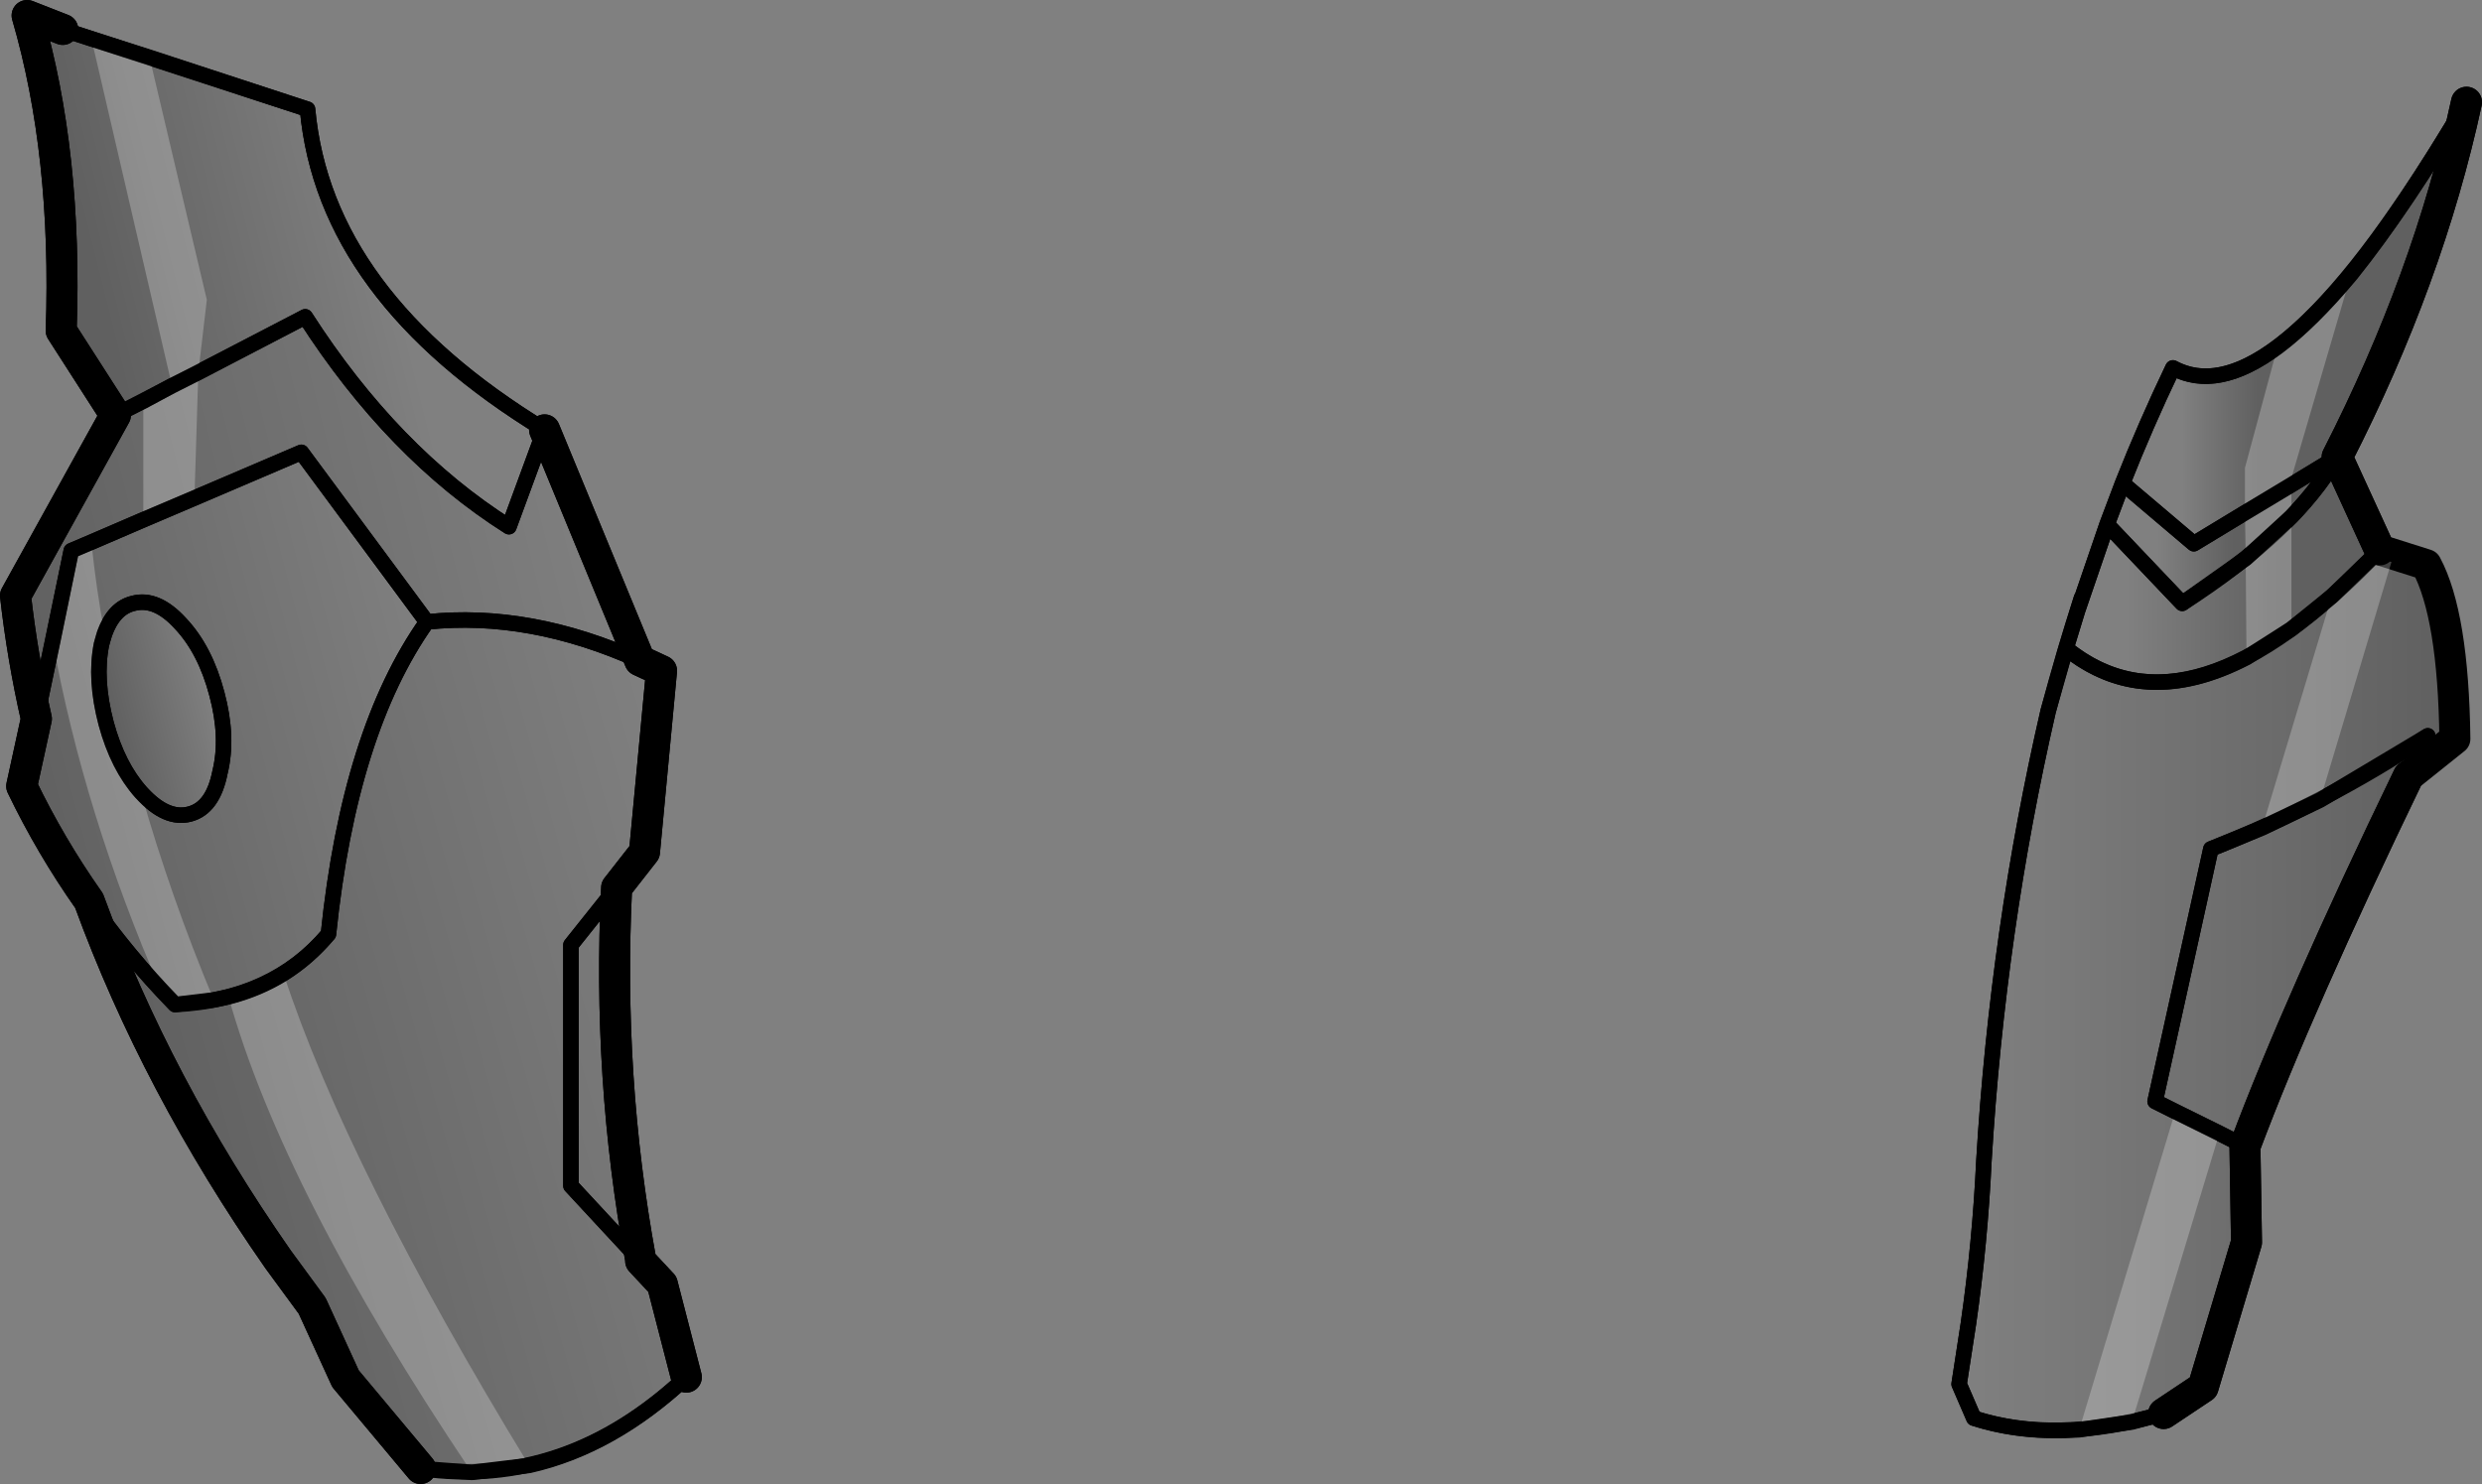 <?xml version="1.0" encoding="UTF-8" standalone="no"?>
<svg xmlns:xlink="http://www.w3.org/1999/xlink" height="95.8px" width="160.2px" xmlns="http://www.w3.org/2000/svg">
  <rect width="100%" height="100%" fill="#808080" stroke="none"/>
  <g transform="matrix(1.0, 0.0, 0.0, 1.0, -118.25, -182.5)">
    <path d="M122.3 184.4 L138.1 189.55 Q139.2 201.6 153.4 210.25 L151.1 216.5 Q143.6 211.75 137.95 202.95 L125.7 209.3 122.2 203.85 Q122.6 192.4 120.0 183.5 L122.3 184.4" fill="url(#gradient0)" fill-rule="evenodd" stroke="none"/>
    <path d="M125.7 209.3 L137.95 202.95 Q143.6 211.75 151.1 216.5 L153.4 210.25 159.55 225.15 Q152.45 221.95 145.8 222.65 L137.7 211.7 122.85 218.05 120.6 228.9 Q119.7 224.95 119.25 220.95 L125.7 209.3" fill="url(#gradient1)" fill-rule="evenodd" stroke="none"/>
    <path d="M124.0 240.65 Q121.5 237.1 119.65 233.25 L120.6 228.9 122.85 218.05 137.7 211.7 145.8 222.65 Q140.8 229.7 139.45 242.8 135.85 247.05 129.55 247.35 126.45 244.15 124.0 240.65 M129.9 222.75 Q128.35 221.05 126.85 221.45 125.35 221.8 124.8 224.1 124.35 226.35 125.1 229.2 125.85 232.0 127.4 233.7 129.0 235.45 130.5 235.05 132.0 234.65 132.45 232.35 133.0 230.1 132.25 227.3 131.5 224.45 129.9 222.75" fill="url(#gradient2)" fill-rule="evenodd" stroke="none"/>
    <path d="M129.9 222.75 Q131.5 224.45 132.25 227.3 133.0 230.1 132.45 232.35 132.0 234.65 130.5 235.05 129.0 235.45 127.4 233.7 125.85 232.0 125.1 229.2 124.35 226.35 124.8 224.1 125.35 221.8 126.85 221.45 128.35 221.05 129.9 222.75" fill="url(#gradient3)" fill-rule="evenodd" stroke="none"/>
    <path d="M159.55 225.15 L160.95 225.8 159.85 237.5 158.05 239.8 Q157.45 252.1 159.6 263.8 L159.55 263.85 159.6 263.9 161.0 265.4 162.55 271.4 Q154.8 278.65 145.4 277.3 L140.55 271.5 138.4 266.8 136.2 263.8 Q128.35 252.55 124.0 240.65 126.45 244.15 129.55 247.35 135.85 247.05 139.45 242.8 140.8 229.7 145.8 222.65 152.45 221.95 159.55 225.15 M158.05 239.8 L155.1 243.5 155.1 259.05 159.55 263.85 155.1 259.05 155.1 243.5 158.05 239.8" fill="url(#gradient4)" fill-rule="evenodd" stroke="none"/>
    <path d="M269.1 212.0 L271.85 218.0 Q259.6 230.85 251.6 224.35 L252.35 221.9 254.25 216.35 259.1 221.45 Q266.4 216.75 269.1 212.0" fill="url(#gradient5)" fill-rule="evenodd" stroke="none"/>
    <path d="M271.85 218.0 L274.85 218.95 Q276.6 222.2 276.7 230.2 L273.7 232.6 Q266.6 247.3 263.15 256.5 L263.25 262.7 260.45 272.05 257.9 273.75 Q250.9 275.75 245.65 274.05 L244.7 271.85 245.3 267.95 Q246.05 262.75 246.3 257.45 247.2 242.5 250.45 228.4 L251.6 224.35 Q259.6 230.85 271.85 218.0 M263.15 256.5 L257.35 253.6 260.95 237.3 Q268.35 234.4 274.95 230.0 L273.7 232.6 274.95 230.0 Q268.35 234.4 260.95 237.3 L257.35 253.6 263.15 256.5" fill="url(#gradient6)" fill-rule="evenodd" stroke="none"/>
    <path d="M254.25 216.35 L255.25 213.7 259.85 217.6 269.1 212.0 Q266.4 216.75 259.1 221.45 L254.25 216.35" fill="url(#gradient7)" fill-rule="evenodd" stroke="none"/>
    <path d="M255.25 213.7 Q256.75 209.9 258.5 206.25 265.25 209.85 277.45 189.1 275.0 200.45 269.1 212.0 L259.85 217.6 255.25 213.7" fill="url(#gradient8)" fill-rule="evenodd" stroke="none"/>
    <path d="M153.4 210.25 Q139.2 201.6 138.1 189.55 L122.3 184.4 M125.7 209.3 L137.95 202.95 Q143.6 211.75 151.1 216.5 L153.4 210.25 M162.55 271.4 Q154.8 278.65 145.4 277.3 M145.8 222.65 L137.7 211.7 122.85 218.05 120.6 228.9 M129.9 222.75 Q131.5 224.45 132.25 227.3 133.0 230.1 132.45 232.35 132.0 234.65 130.5 235.05 129.0 235.45 127.4 233.7 125.85 232.0 125.1 229.2 124.35 226.35 124.8 224.1 125.35 221.8 126.85 221.45 128.35 221.05 129.9 222.75 M124.0 240.65 Q126.45 244.15 129.55 247.35 135.85 247.05 139.45 242.8 140.8 229.7 145.8 222.65 152.45 221.95 159.55 225.15 M159.55 263.85 L155.1 259.05 155.1 243.5 158.05 239.8 M159.55 263.85 L159.6 263.9 M257.9 273.75 Q250.9 275.75 245.65 274.05 L244.7 271.85 245.3 267.95 Q246.05 262.75 246.3 257.45 247.2 242.5 250.45 228.4 L251.6 224.35 252.35 221.9 252.6 221.1 252.35 221.9 254.25 216.35 255.25 213.7 Q256.75 209.9 258.5 206.25 265.25 209.85 277.45 189.1 M269.1 212.0 Q266.4 216.75 259.1 221.45 L254.25 216.35 M269.1 212.0 L259.85 217.6 255.25 213.7 M251.6 224.35 L252.35 221.9 M273.7 232.6 L274.95 230.0 Q268.35 234.4 260.95 237.3 L257.35 253.6 263.15 256.5 M251.6 224.35 Q259.6 230.85 271.85 218.0" fill="none" stroke="#000000" stroke-linecap="round" stroke-linejoin="round" stroke-width="1.0"/>
    <path d="M122.3 184.4 L120.0 183.5 Q122.6 192.4 122.2 203.85 L125.7 209.3 119.25 220.95 Q119.7 224.95 120.6 228.9 L119.65 233.25 Q121.5 237.1 124.0 240.65 128.35 252.55 136.2 263.8 L138.4 266.8 140.55 271.5 145.4 277.3 M153.4 210.25 L159.55 225.15 160.95 225.8 159.85 237.5 158.05 239.8 Q157.45 252.1 159.6 263.8 L159.6 263.9 161.0 265.4 162.55 271.4 M269.1 212.0 L271.85 218.0 274.85 218.95 Q276.6 222.2 276.7 230.2 L273.7 232.6 Q266.6 247.3 263.15 256.5 L263.25 262.7 260.45 272.05 257.9 273.75 M277.45 189.1 Q275.0 200.45 269.1 212.0" fill="none" stroke="#000000" stroke-linecap="round" stroke-linejoin="round" stroke-width="2.0"/>
    <path d="M124.15 185.0 L127.9 186.2 131.6 201.85 131.05 206.55 130.8 214.65 127.5 216.05 127.5 208.4 129.35 207.4 124.15 185.0 M152.4 277.1 L148.7 277.55 Q136.5 259.4 133.0 246.85 134.95 246.35 136.55 245.35 140.6 257.75 152.4 277.1 M131.05 206.55 L129.35 207.4 131.05 206.55 M121.65 223.9 L122.85 218.05 124.15 217.5 Q124.45 220.45 125.0 223.4 L124.8 224.1 Q124.35 226.35 125.1 229.2 125.85 231.95 127.35 233.65 129.25 240.35 132.05 247.05 L129.55 247.35 128.6 246.35 Q123.7 235.1 121.65 223.9 M265.25 204.9 Q267.45 203.25 270.0 200.2 L266.15 213.35 266.15 213.8 263.15 215.6 266.15 213.8 266.15 215.85 266.15 223.1 263.25 224.95 263.2 218.55 263.15 215.6 263.15 212.7 265.25 204.9 M271.85 218.0 L272.75 218.3 268.0 234.15 264.25 235.95 268.75 221.0 271.85 218.0 M255.85 274.3 L252.45 274.8 258.65 254.25 261.5 255.65 255.85 274.3 M266.15 215.85 L263.2 218.55 266.15 215.85" fill="#ffffff" fill-opacity="0.251" fill-rule="evenodd" stroke="none"/>
    <path d="M124.15 185.0 L127.9 186.2 138.1 189.55 Q139.2 201.6 153.4 210.25 L151.1 216.5 Q143.6 211.75 137.95 202.95 L131.05 206.55 129.35 207.4 127.5 208.4 125.7 209.3 M162.55 271.4 Q157.75 275.9 152.4 277.1 L148.7 277.55 145.4 277.3 M122.3 184.4 L124.15 185.0 M130.8 214.65 L137.7 211.7 145.8 222.65 Q152.45 221.95 159.55 225.15 M127.5 216.05 L130.8 214.65 M121.65 223.9 L122.85 218.05 124.15 217.5 127.5 216.05 M125.0 223.4 Q125.6 221.75 126.85 221.45 128.35 221.05 129.9 222.75 131.5 224.45 132.25 227.3 133.0 230.1 132.45 232.35 132.0 234.65 130.5 235.05 129.0 235.45 127.4 233.7 L127.35 233.65 Q125.85 231.95 125.1 229.2 124.35 226.35 124.8 224.1 L125.0 223.4 M132.05 247.05 L133.0 246.85 Q134.95 246.35 136.55 245.35 138.15 244.35 139.45 242.8 140.8 229.7 145.8 222.65 M132.05 247.05 L129.55 247.35 128.6 246.35 Q126.05 243.6 124.0 240.65 M121.65 223.9 L120.6 228.9 M158.05 239.8 L155.1 243.5 155.1 259.05 159.6 263.9 M265.25 204.9 Q267.45 203.25 270.0 200.2 273.4 195.95 277.45 189.1 M271.85 218.0 L272.75 218.3 274.85 218.95 Q276.6 222.2 276.7 230.2 L273.7 232.6 274.95 230.0 268.0 234.15 264.25 235.95 260.95 237.3 257.35 253.6 258.65 254.25 261.5 255.65 263.15 256.5 M257.9 273.75 L255.85 274.3 252.45 274.8 Q248.75 275.05 245.65 274.05 L244.7 271.85 245.3 267.95 Q246.05 262.75 246.3 257.45 247.2 242.5 250.45 228.4 251.45 224.65 252.6 221.1 L252.35 221.9 254.25 216.35 255.25 213.7 Q256.75 209.9 258.5 206.25 261.35 207.8 265.25 204.9 M263.15 215.6 L266.15 213.8 269.1 212.0 Q268.0 213.9 266.15 215.85 L263.2 218.55 259.1 221.45 254.25 216.35 M266.15 223.1 L268.75 221.0 271.85 218.0 M263.15 215.6 L259.85 217.6 255.25 213.7 M266.15 223.1 L263.25 224.95 Q256.6 228.4 251.6 224.35 L252.35 221.9" fill="none" stroke="#000000" stroke-linecap="round" stroke-linejoin="round" stroke-width="1.0"/>
    <path d="M153.4 210.25 L159.55 225.15 160.95 225.8 159.85 237.5 158.05 239.8 Q157.45 252.1 159.6 263.8 L159.6 263.9 161.0 265.4 162.55 271.4 M145.4 277.3 L140.55 271.5 138.4 266.8 136.2 263.8 Q128.35 252.55 124.0 240.65 121.5 237.1 119.65 233.25 L120.6 228.9 Q119.7 224.95 119.25 220.95 L125.7 209.3 122.2 203.85 Q122.6 192.4 120.0 183.5 L122.3 184.4 M277.45 189.1 Q275.0 200.45 269.1 212.0 L271.85 218.0 M273.7 232.6 Q266.6 247.3 263.15 256.5 L263.25 262.7 260.45 272.05 257.9 273.75" fill="none" stroke="#000000" stroke-linecap="round" stroke-linejoin="round" stroke-width="2.0"/>
  </g>
  <defs>
    <linearGradient gradientTransform="matrix(-0.011, 0.003, -0.006, -0.024, 133.95, 200.5)" gradientUnits="userSpaceOnUse" id="gradient0" spreadMethod="pad" x1="-819.2" x2="819.2">
      <stop offset="0.0" stop-color="#000000" stop-opacity="0.0"/>
      <stop offset="1.0" stop-color="#000000" stop-opacity="0.251"/>
    </linearGradient>
    <linearGradient gradientTransform="matrix(-0.023, 0.006, -0.004, -0.016, 137.45, 217.15)" gradientUnits="userSpaceOnUse" id="gradient1" spreadMethod="pad" x1="-819.2" x2="819.2">
      <stop offset="0.0" stop-color="#000000" stop-opacity="0.0"/>
      <stop offset="1.0" stop-color="#000000" stop-opacity="0.251"/>
    </linearGradient>
    <linearGradient gradientTransform="matrix(-0.017, 0.004, -0.005, -0.019, 133.2, 229.8)" gradientUnits="userSpaceOnUse" id="gradient2" spreadMethod="pad" x1="-819.2" x2="819.2">
      <stop offset="0.0" stop-color="#000000" stop-opacity="0.0"/>
      <stop offset="1.0" stop-color="#000000" stop-opacity="0.251"/>
    </linearGradient>
    <linearGradient gradientTransform="matrix(-0.004, 0.001, -0.002, -0.008, 128.7, 228.25)" gradientUnits="userSpaceOnUse" id="gradient3" spreadMethod="pad" x1="-819.2" x2="819.2">
      <stop offset="0.0" stop-color="#000000" stop-opacity="0.0"/>
      <stop offset="1.0" stop-color="#000000" stop-opacity="0.251"/>
    </linearGradient>
    <linearGradient gradientTransform="matrix(-0.023, 0.006, -0.009, -0.032, 147.05, 250.45)" gradientUnits="userSpaceOnUse" id="gradient4" spreadMethod="pad" x1="-819.2" x2="819.2">
      <stop offset="0.0" stop-color="#000000" stop-opacity="0.0"/>
      <stop offset="1.0" stop-color="#000000" stop-opacity="0.251"/>
    </linearGradient>
    <linearGradient gradientTransform="matrix(0.006, 0.0, 0.0, 0.009, 260.5, 219.25)" gradientUnits="userSpaceOnUse" id="gradient5" spreadMethod="pad" x1="-819.2" x2="819.2">
      <stop offset="0.0" stop-color="#000000" stop-opacity="0.0"/>
      <stop offset="1.0" stop-color="#000000" stop-opacity="0.251"/>
    </linearGradient>
    <linearGradient gradientTransform="matrix(0.019, 0.0, 0.0, 0.035, 260.7, 246.4)" gradientUnits="userSpaceOnUse" id="gradient6" spreadMethod="pad" x1="-819.2" x2="819.2">
      <stop offset="0.0" stop-color="#000000" stop-opacity="0.0"/>
      <stop offset="1.0" stop-color="#000000" stop-opacity="0.251"/>
    </linearGradient>
    <linearGradient gradientTransform="matrix(0.003, 0.0, 0.0, 0.006, 260.0, 216.7)" gradientUnits="userSpaceOnUse" id="gradient7" spreadMethod="pad" x1="-819.2" x2="819.2">
      <stop offset="0.0" stop-color="#000000" stop-opacity="0.0"/>
      <stop offset="1.0" stop-color="#000000" stop-opacity="0.251"/>
    </linearGradient>
    <linearGradient gradientTransform="matrix(0.003, 0.0, 0.0, 0.017, 261.55, 203.35)" gradientUnits="userSpaceOnUse" id="gradient8" spreadMethod="pad" x1="-819.2" x2="819.2">
      <stop offset="0.0" stop-color="#000000" stop-opacity="0.0"/>
      <stop offset="1.0" stop-color="#000000" stop-opacity="0.251"/>
    </linearGradient>
  </defs>
</svg>
